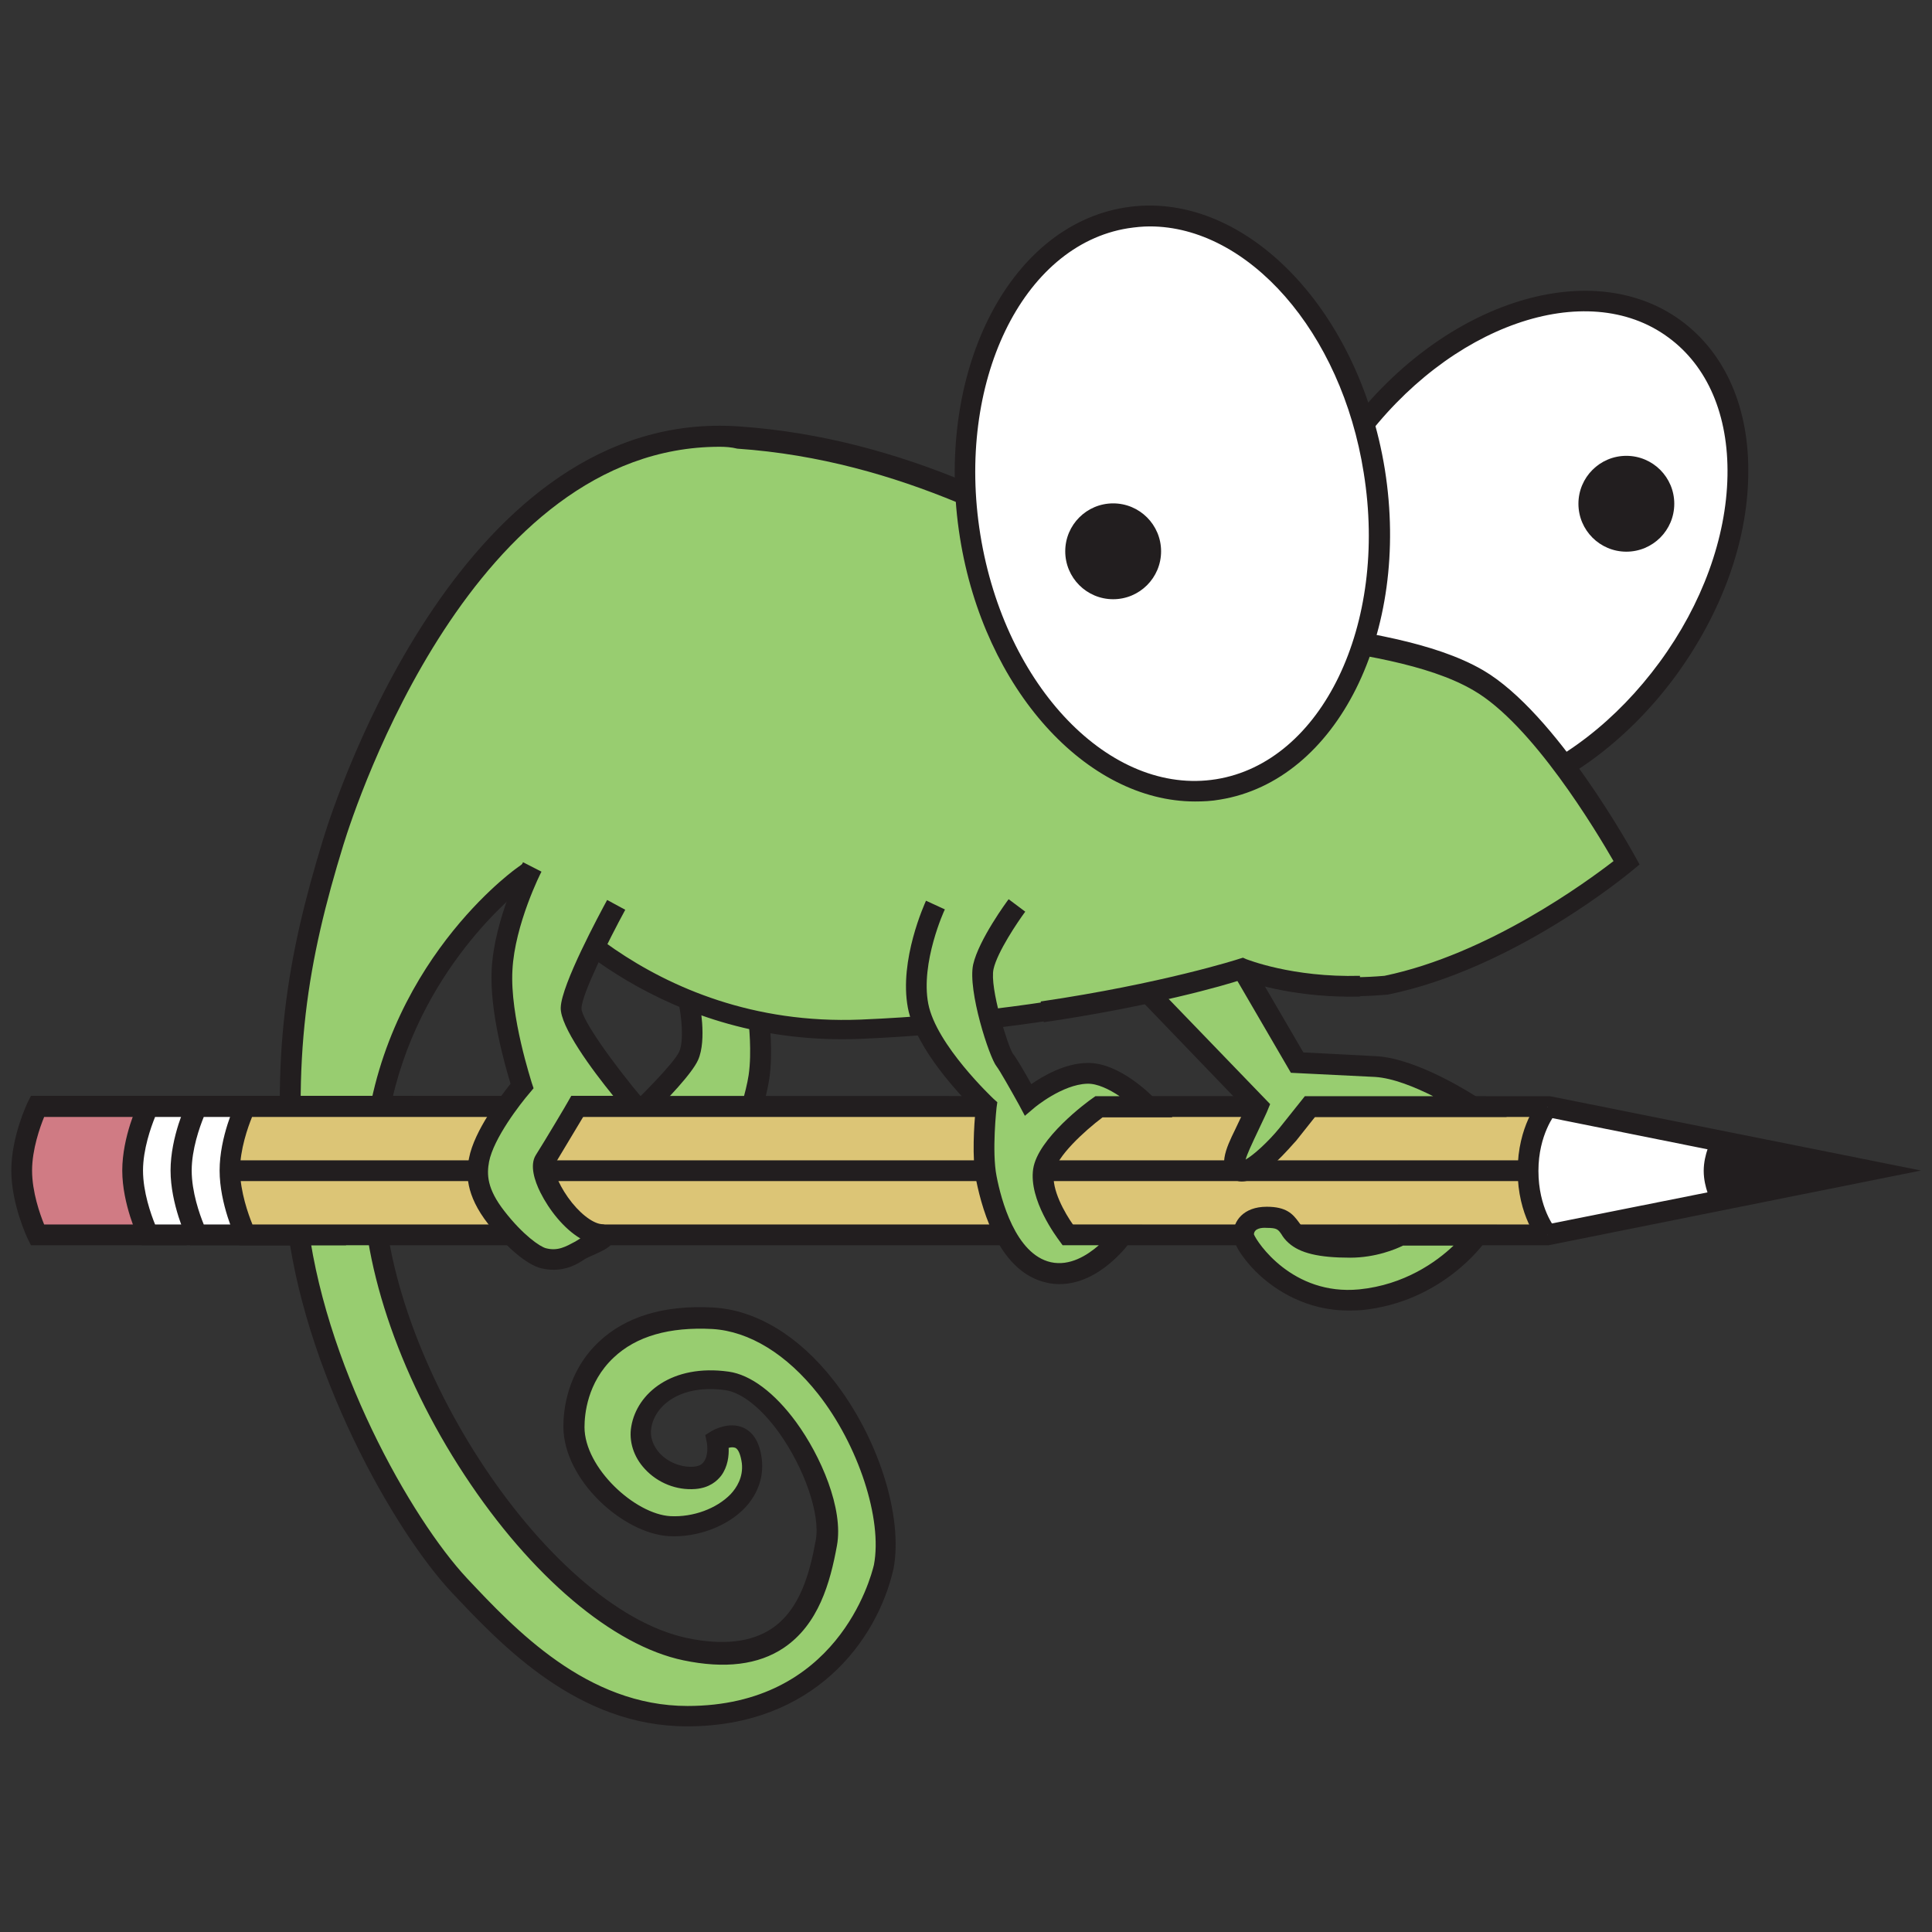 <?xml version="1.0" encoding="utf-8"?>
<!-- Generator: Adobe Illustrator 19.2.0, SVG Export Plug-In . SVG Version: 6.00 Build 0)  -->
<svg version="1.1" id="Layer_2" xmlns="http://www.w3.org/2000/svg" xmlns:xlink="http://www.w3.org/1999/xlink" x="0px" y="0px"
	 viewBox="0 0 512 512" style="enable-background:new 0 0 512 512;" xml:space="preserve">
<rect x="0" y="0" width="512" height="512" fill="#333333" stroke="none"/>
<style type="text/css">
	.st0{fill:#FFFFFF;}
	.st1{fill:#221E1F;}
	.st2{fill:#98CD70;}
	.st3{fill:#D07B84;}
	.st4{fill:#DCC576;}
</style>
<g>
	<g>
		<ellipse transform="matrix(0.59 -0.807 0.807 0.59 45.762 383.338)" class="st0" cx="400.3" cy="146.6" rx="73.7" ry="51.7"/>
		<path class="st1" d="M380.6,216.3c-9.5,0-18.2-2.7-25.4-7.9c-24.2-17.7-23.7-59.8,1.1-93.9l0,0c24.9-34,64.8-47.3,89.1-29.6
			c11.9,8.7,18.3,23.4,17.9,41.3c-0.3,17.6-7.1,36.2-19,52.6c-11.9,16.3-27.7,28.5-44.3,34.1C393.3,215.1,386.8,216.3,380.6,216.3z
			 M360.8,117.7c-23.1,31.6-24.1,70.2-2.3,86.1c10.4,7.6,24.5,8.9,39.7,3.8c15.6-5.3,30.3-16.7,41.6-32.1c11.3-15.4,17.7-33,18-49.4
			c0.3-16.1-5.3-29.1-15.7-36.7C420.4,73.4,383.9,86.2,360.8,117.7L360.8,117.7z"/>
	</g>
	<g>
		<path class="st2" d="M182.5,265.1c0,0,2.1,9.9,0,14.7S166,298,166,298l30.3,4.1c0,0,3.8-10.3,4.7-16.9c0.9-6.7,0-14.6,0-14.6"/>
		<path class="st1" d="M198.2,305.2l-38.3-5.2l4.2-4c5.4-5.1,14.5-14.2,15.9-17.3c1.3-2.9,0.6-9.5-0.2-13l5.4-1.1
			c0.2,1.1,2.2,10.9-0.2,16.3c-1.6,3.6-8.3,10.6-13,15.2l22.5,3.1c1.1-3.3,3.2-9.7,3.9-14.3c0.9-6.2,0-13.8,0-13.9l5.5-0.6
			c0,0.3,1,8.3,0,15.3c-1,6.9-4.7,17.1-4.9,17.5L198.2,305.2z"/>
	</g>
	<g>
		<path class="st2" d="M320,163.7c-17.8-4.8-61.9-43.5-124.4-47.8c-62.5-4.3-97.4,75.4-107.2,107.2s-14.1,57.6-9.8,98.7
			c4.3,41.1,28.8,83,43.2,98.4s33.4,34.6,60.4,34.6c36.2,0,49.1-26.7,52.1-39.5c4.1-22-16.9-64.3-45.4-65.9
			c-28.5-1.5-36.8,16.5-36.8,28.8s14.4,25.7,25.4,26.4s23-6.7,21.8-17.2c-1.2-10.4-9.2-5.5-9.2-5.5s1.8,9.2-6.1,9.8
			s-15.3-6.1-14.1-13.5s9.2-14.1,22.7-12.3c13.5,1.8,28.8,29.4,26.4,42.9c-2.5,13.5-8,34.3-37.4,28.2c-38-8-84.6-77.2-82.7-127.5
			c1.8-50.3,39.2-77.2,39.2-77.2s30.6,42.9,90.1,40.4s101.1-15.9,101.1-15.9s15.3,6.3,38,4.3c33.1-6.7,63.9-32.5,63.9-32.5
			s-20.3-37.4-39.3-48.4S337.8,168.5,320,163.7z"/>
		<path class="st1" d="M182.1,457.5c-29,0-49.1-21.4-62.4-35.5c-15.2-16.2-39.7-59.1-43.9-100c-4.4-42.2,0.3-68.5,9.9-99.8
			c3.6-11.7,37.3-114.2,110.1-109.2c44.9,3.1,80.1,23.5,103.4,36.9c9.3,5.4,16.7,9.6,21.5,10.9c5.9,1.6,14.1,2.8,22.7,4
			c17.2,2.5,36.7,5.3,49.6,12.8c19.4,11.3,39.5,47.9,40.4,49.5l1.1,2l-1.7,1.4c-1.3,1.1-31.6,26.3-65.1,33.1l-0.3,0
			c-20.1,1.8-34.6-2.7-38.3-4.1c-6.6,2-46.6,13.5-100.9,15.8c-52.2,2.2-83.1-30.3-90.6-39.3c-7.7,6.5-34.5,31.9-36,73.4
			c-1.8,48,42.7,116.7,80.5,124.7c9.5,2,17,1.1,22.4-2.5c7.5-5,10.1-14.7,11.7-23.5c1.2-6.8-3-19-9.8-28.5
			c-4.7-6.5-9.9-10.6-14.2-11.2c-11.5-1.6-18.6,3.8-19.6,10c-0.4,2.3,0.4,4.7,2.2,6.7c2.2,2.4,5.7,3.8,8.9,3.6
			c1.3-0.1,2.3-0.5,2.8-1.3c1.2-1.5,1-4.3,0.8-5.2l-0.4-1.9l1.6-1c0.5-0.3,4.7-2.7,8.6-0.9c2.7,1.3,4.3,4.1,4.8,8.4
			c0.5,4.6-1,9-4.4,12.7c-4.7,5-12.7,8-20.2,7.6c-12.2-0.7-28-14.9-28-29.1c0-4.1,0.9-14.4,9.4-22.4c7.1-6.7,17.3-9.8,30.2-9.1
			c11.4,0.6,22.8,7.5,32,19.3c11.8,15,18.5,36,15.9,49.9C232.4,435.1,215.4,457.5,182.1,457.5z M190.7,118.4
			c-65.3,0-96.3,94.5-99.7,105.5c-9.4,30.6-14,56.3-9.7,97.6c4.1,39.6,27.8,81.1,42.5,96.8c12.6,13.4,31.7,33.8,58.4,33.8
			c39.5,0,48.5-33.6,49.4-37.4c2.3-12.1-4.1-31.7-14.8-45.3c-8.3-10.5-18.2-16.6-28-17.2c-11.4-0.6-20.2,1.9-26.2,7.6
			c-7,6.6-7.7,15.1-7.7,18.4c0,10.8,13.4,23.1,22.8,23.6c6,0.3,12.2-2,15.9-5.8c1.6-1.7,3.4-4.5,3-8.2c-0.3-2.2-0.9-3.7-1.7-4.1
			c-0.5-0.2-1.2-0.2-1.8,0c0.1,2-0.2,5-2,7.4c-1.1,1.4-3.1,3.2-6.8,3.5c-5,0.4-10-1.6-13.4-5.3c-3-3.2-4.3-7.4-3.6-11.3
			c1.5-8.8,10.8-16.6,25.8-14.5c5.8,0.8,12.2,5.6,17.9,13.4c6.5,8.9,12.6,22.9,10.8,32.7c-1.8,9.9-4.9,20.9-14.1,27.1
			c-6.7,4.5-15.6,5.6-26.6,3.3c-18.7-3.9-40.4-22.3-58-49.1c-17.7-26.9-27.8-57.3-26.9-81.2c1.9-51,38.8-78.2,40.4-79.4l2.2-1.6
			l1.6,2.2c0.3,0.4,30.5,41.6,87.7,39.3c58.3-2.4,100-15.7,100.4-15.8l1-0.3l0.9,0.4c0.1,0.1,15,6,36.5,4.1
			c27.5-5.7,53.7-25,60.7-30.4c-4.5-7.8-21.5-36.3-37.2-45.3c-12-7-31-9.7-47.7-12.1c-8.8-1.3-17.1-2.5-23.4-4.2
			c-5.5-1.5-13.2-5.9-22.8-11.5c-22.9-13.2-57.5-33.2-101.1-36.2C193.8,118.5,192.2,118.4,190.7,118.4z"/>
	</g>
	<g>
		
			<ellipse transform="matrix(0.987 -0.159 0.159 0.987 -17.223 50.916)" class="st0" cx="310.7" cy="133.5" rx="54.2" ry="76.7"/>
		<path class="st1" d="M316.7,212.4c-28.7,0-55.9-29.7-62.3-69.9C247.5,99.2,267,60,298.1,55c31-5,61.9,26.2,68.9,69.4l0,0
			c6.9,43.3-12.7,82.5-43.7,87.5C321.1,212.3,318.9,212.4,316.7,212.4z M304.7,60c-1.9,0-3.8,0.2-5.8,0.5
			c-28,4.5-45.6,40.9-39.1,81.2c6.5,40.3,34.5,69.3,62.5,64.8c28-4.5,45.6-40.9,39.1-81.2C355.5,87.8,330.7,60,304.7,60z"/>
	</g>
	<circle class="st1" cx="295" cy="146.1" r="12.7"/>
	<circle class="st1" cx="431" cy="133.5" r="12.7"/>
	<g>
		<g>
			<path class="st3" d="M46.7,293.3H9.9c0,0-4.1,8.6-4.1,17c0,8.4,4.1,17,4.1,17h36.8V293.3z"/>
			<path class="st1" d="M49.4,330H8.2l-0.8-1.6c-0.2-0.4-4.4-9.3-4.4-18.2c0-9,4.2-17.8,4.4-18.2l0.8-1.6h41.3V330z M11.7,324.5
				h32.2V296H11.7c-1.1,2.7-3.2,8.6-3.2,14.2C8.5,315.9,10.6,321.8,11.7,324.5z"/>
		</g>
		<g>
			<path class="st0" d="M76.1,293.3H39.3c0,0-4.1,8.6-4.1,17c0,8.4,4.1,17,4.1,17h36.8V293.3z"/>
			<path class="st1" d="M78.8,330H37.6l-0.8-1.6c-0.2-0.4-4.4-9.3-4.4-18.2c0-9,4.2-17.8,4.4-18.2l0.8-1.6h41.3V330z M41.1,324.5
				h32.2V296H41.1c-1.1,2.7-3.2,8.6-3.2,14.2C37.9,315.9,40,321.8,41.1,324.5z"/>
		</g>
		<g>
			<path class="st0" d="M89,293.3H52.2c0,0-4.1,8.6-4.1,17c0,8.4,4.1,17,4.1,17H89V293.3z"/>
			<path class="st1" d="M91.7,330H50.4l-0.8-1.6c-0.2-0.4-4.4-9.3-4.4-18.2c0-9,4.2-17.8,4.4-18.2l0.8-1.6h41.3V330z M54,324.5h32.2
				V296H54c-1.1,2.7-3.2,8.6-3.2,14.2C50.8,315.9,52.9,321.8,54,324.5z"/>
		</g>
		<path class="st4" d="M410.1,293.3h-345c0,0-4.1,8.6-4.1,17c0,8.4,4.1,17,4.1,17h345l84.9-17L410.1,293.3z"/>
		<path class="st0" d="M410.1,293.3c0,0-5.1,6-5.1,17c0,11,5.1,17,5.1,17l84.9-17L410.1,293.3z"/>
		<path class="st1" d="M410.4,330h-347l-0.8-1.6c-0.2-0.4-4.4-9.3-4.4-18.2c0-9,4.2-17.8,4.4-18.2l0.8-1.6l347.3,0.1l98.4,19.7
			L410.4,330z M66.9,324.5h343l71.1-14.2L409.8,296h-343c-1.1,2.7-3.2,8.6-3.2,14.2C63.7,315.9,65.8,321.8,66.9,324.5z"/>
		<path class="st1" d="M453.6,302c0,0-2.1,3.8-2.1,8.3s2.1,8.3,2.1,8.3l41.4-8.3L453.6,302z"/>
		<g>
			<line class="st2" x1="405" y1="310.3" x2="60.9" y2="310.3"/>
			<rect x="60.9" y="307.5" class="st1" width="344" height="5.5"/>
		</g>
		<g>
			<path class="st0" d="M410.1,293.3c0,0-5.1,6-5.1,17c0,11,5.1,17,5.1,17"/>
			<path class="st1" d="M408,329.1c-0.2-0.3-5.8-6.9-5.8-18.8c0-11.9,5.6-18.5,5.8-18.8l4.2,3.6l-2.1-1.8l2.1,1.8
				c0,0.1-4.5,5.5-4.5,15.2c0,9.8,4.4,15.2,4.5,15.2L408,329.1z"/>
		</g>
	</g>
	<g>
		<path class="st2" d="M329.5,327.3c0,2.5,11.1,19.1,30.9,17.1c20.4-2,30.9-17.1,30.9-17.1h-20.2c0,0-5.7,3.2-13.3,3.2
			c-7.7,0-12.1-1.1-14.5-3.2s-1.9-4.7-7.7-4.7C331.3,322.5,329.5,324.8,329.5,327.3z"/>
		<path class="st1" d="M357.3,347.3c-11.3,0-19.3-5.6-23.2-9.1c-3.6-3.2-7.3-8.1-7.3-10.9c0-3.7,2.7-7.5,8.9-7.5
			c5.2,0,6.9,1.9,8.5,4.1c0.4,0.5,0.7,1,1.1,1.4c1.9,1.7,6,2.5,12.6,2.5c6.9,0,11.9-2.8,12-2.8l0.6-0.4h26.2l-3,4.3
			c-0.5,0.7-11.5,16.2-32.9,18.3C359.5,347.3,358.4,347.3,357.3,347.3z M332.3,327.1c0.8,2.1,10.2,16.3,27.9,14.6
			c12-1.2,20.5-7.3,25-11.6h-13.4c-1.8,0.9-7.2,3.2-14,3.2c-8.3,0-13.3-1.2-16.3-3.9c-0.9-0.8-1.5-1.6-1.9-2.3
			c-0.9-1.3-1.2-1.7-3.9-1.7C334.4,325.3,332.4,325.5,332.3,327.1z"/>
	</g>
	<g>
		<path class="st2" d="M141.1,229.7c0,0-7.3,14.4-8,27.2c-0.7,12.9,5.3,30.8,5.3,30.8s-9.8,11.3-11.4,19.6
			c-0.8,4.1-0.5,8.7,4.6,15.3c5.3,6.8,10.2,10.2,12.5,10.8c4.6,1.1,7.6-0.9,10.6-2.5c3-1.6,7-2.8,4.4-3.7
			c-7.8-0.7-17-15.9-14.7-19.6c2.3-3.7,8.7-14.4,8.7-14.4h15.4c0,0-17.2-20.3-17-26s12-27.3,12-27.3"/>
		<path class="st1" d="M146.7,336.5c-1,0-2.1-0.1-3.3-0.4c-3.7-0.9-9.2-5.5-14-11.7c-6.1-7.8-5.9-13.5-5.1-17.5
			c1.4-7.3,8.4-16.4,11-19.7c-1.4-4.6-5.6-19.1-5-30.3c0.7-13.3,8-27.7,8.3-28.4l4.9,2.5c-0.1,0.1-7.1,14-7.7,26.1
			c-0.7,12.2,5.1,29.6,5.1,29.8l0.5,1.5l-1,1.2c-2.6,3-9.6,12.1-10.8,18.3c-0.6,3.3-0.6,7.1,4.1,13.1c4.9,6.3,9.4,9.4,11,9.8
			c3.1,0.8,5.2-0.4,7.8-1.8l0.8-0.5c0.2-0.1,0.3-0.2,0.5-0.3c-4.4-2.6-8.3-7.6-10.6-12.2c-1.5-3-2.9-7.2-1.2-9.9
			c2.3-3.6,8.6-14.2,8.6-14.3l0.8-1.4h11.1c-5.7-7-14.1-18.4-13.9-23.4c0.2-6.1,10.3-24.8,12.3-28.5l4.8,2.6
			c-4.4,8.1-11.5,22.3-11.6,26.1c-0.1,2.8,8.4,14.7,16.4,24.2l3.9,4.5h-19.8c-1.8,3-6,10-7.8,13c-0.1,0.9,0.8,4.3,3.7,8.4
			c2.9,4.1,6.4,6.8,8.8,7.1l0.7,0.1c2.2,0.8,2.6,2.3,2.7,3.1c0.1,2.4-2,3.4-4.6,4.6c-0.7,0.3-1.5,0.7-2.2,1l-0.8,0.4
			C152.9,335.1,150.3,336.5,146.7,336.5z M146.8,309L146.8,309z"/>
	</g>
	<g>
		<path class="st2" d="M248,240c0,0-6.9,14.7-4.6,26.7c2.3,12,18.1,26.7,18.1,26.7s-1.4,12,0,19s5.6,22.5,16.5,25
			c10.8,2.4,19.5-10,19.5-10h-14.5c0,0-7.5-9.8-6.4-17s14.7-17,14.7-17h13c0,0-8.6-9.1-16.2-8.8c-7.7,0.2-15.6,7-15.6,7
			s-4.8-8.9-6.2-10.6c-1.4-1.7-7-18.5-5.6-24.7s8.9-16.2,8.9-16.2"/>
		<path class="st1" d="M280.8,340.3c-1.1,0-2.3-0.1-3.5-0.4c-12.1-2.7-16.8-18.2-18.6-27.1c-1.2-6-0.5-15-0.2-18.5
			c-3.6-3.6-15.8-16.2-17.9-27.2c-2.4-12.7,4.5-27.7,4.8-28.4l5,2.3c-0.1,0.1-6.5,14.1-4.4,25c2.1,10.9,17.1,25,17.3,25.2l1,0.9
			l-0.2,1.4c0,0.1-1.3,11.6,0,18.2c1.2,6.2,5,20.7,14.4,22.8c5,1.1,9.6-1.8,12.7-4.5h-9.6l-0.8-1.1c-0.8-1.1-8.2-10.9-7-19.1
			c1.2-8.1,14.3-17.8,15.8-18.8l0.7-0.5h6.4c-2.7-1.8-5.9-3.4-8.6-3.3c-6.6,0.2-13.9,6.3-13.9,6.3l-2.6,2.2l-1.6-3
			c-2-3.6-5.1-9.1-5.9-10.1c-1.9-2.3-7.7-20.1-6.2-27c1.5-6.6,9-16.8,9.4-17.3l4.4,3.3c-2,2.7-7.4,10.7-8.4,15.2
			c-1.1,4.9,3.8,20.4,5.1,22.4c1,1.2,3.3,5.2,4.9,8.1c3.2-2.2,8.9-5.5,14.7-5.6c8.6-0.3,17.3,8.7,18.3,9.7l4.4,4.7h-18.5
			c-4.9,3.7-12.2,10.4-12.9,14.7c-0.7,4.4,2.9,10.7,5.1,13.8h18.3l-3,4.3C299.3,329.4,291.6,340.3,280.8,340.3z"/>
	</g>
	<g>
		<path class="st2" d="M304.2,263.2l29,30.1c0,0-0.7,1.7-3.4,7.4s-3.7,8.4-1.2,9.7s9.5-5.8,12.6-9.7s5.8-7.4,5.8-7.4H390
			c0,0-15-10-25.6-10.6c-10.6-0.5-20.8-1.1-20.8-1.1l-14.4-24.8"/>
		<path class="st1" d="M329.1,313.1c-0.6,0-1.2-0.1-1.8-0.4c-5.2-2.6-2.3-8.6,0-13.3c1.3-2.7,2.1-4.5,2.7-5.6l-27.7-28.8l4-3.8
			l30.3,31.4l-0.7,1.7c0,0.1-0.8,1.8-3.5,7.5c-0.5,1.1-1.9,4-2.3,5.5c2-1.1,6-4.7,9-8.4l6.7-8.4h34c-4.8-2.4-10.6-4.8-15.4-5.1
			l-22.3-1.1l-15.2-26.1l4.8-2.8l13.7,23.5l19.3,1c11.2,0.6,26.3,10.6,27,11l7.6,5.1h-50.8l-5,6.3
			C342.3,303.5,334.6,313.1,329.1,313.1z"/>
	</g>
	<path class="st1" d="M276.6,270.9l-0.8-5.5c32-4.7,52.4-11.2,52.6-11.3l1-0.3l0.9,0.4c0.1,0,12.1,4.9,30.1,4.4l0.1,5.5
		c-16.5,0.4-28.1-3.3-31.4-4.5C324.7,261.1,305.2,266.7,276.6,270.9z"/>
</g>
</svg>
